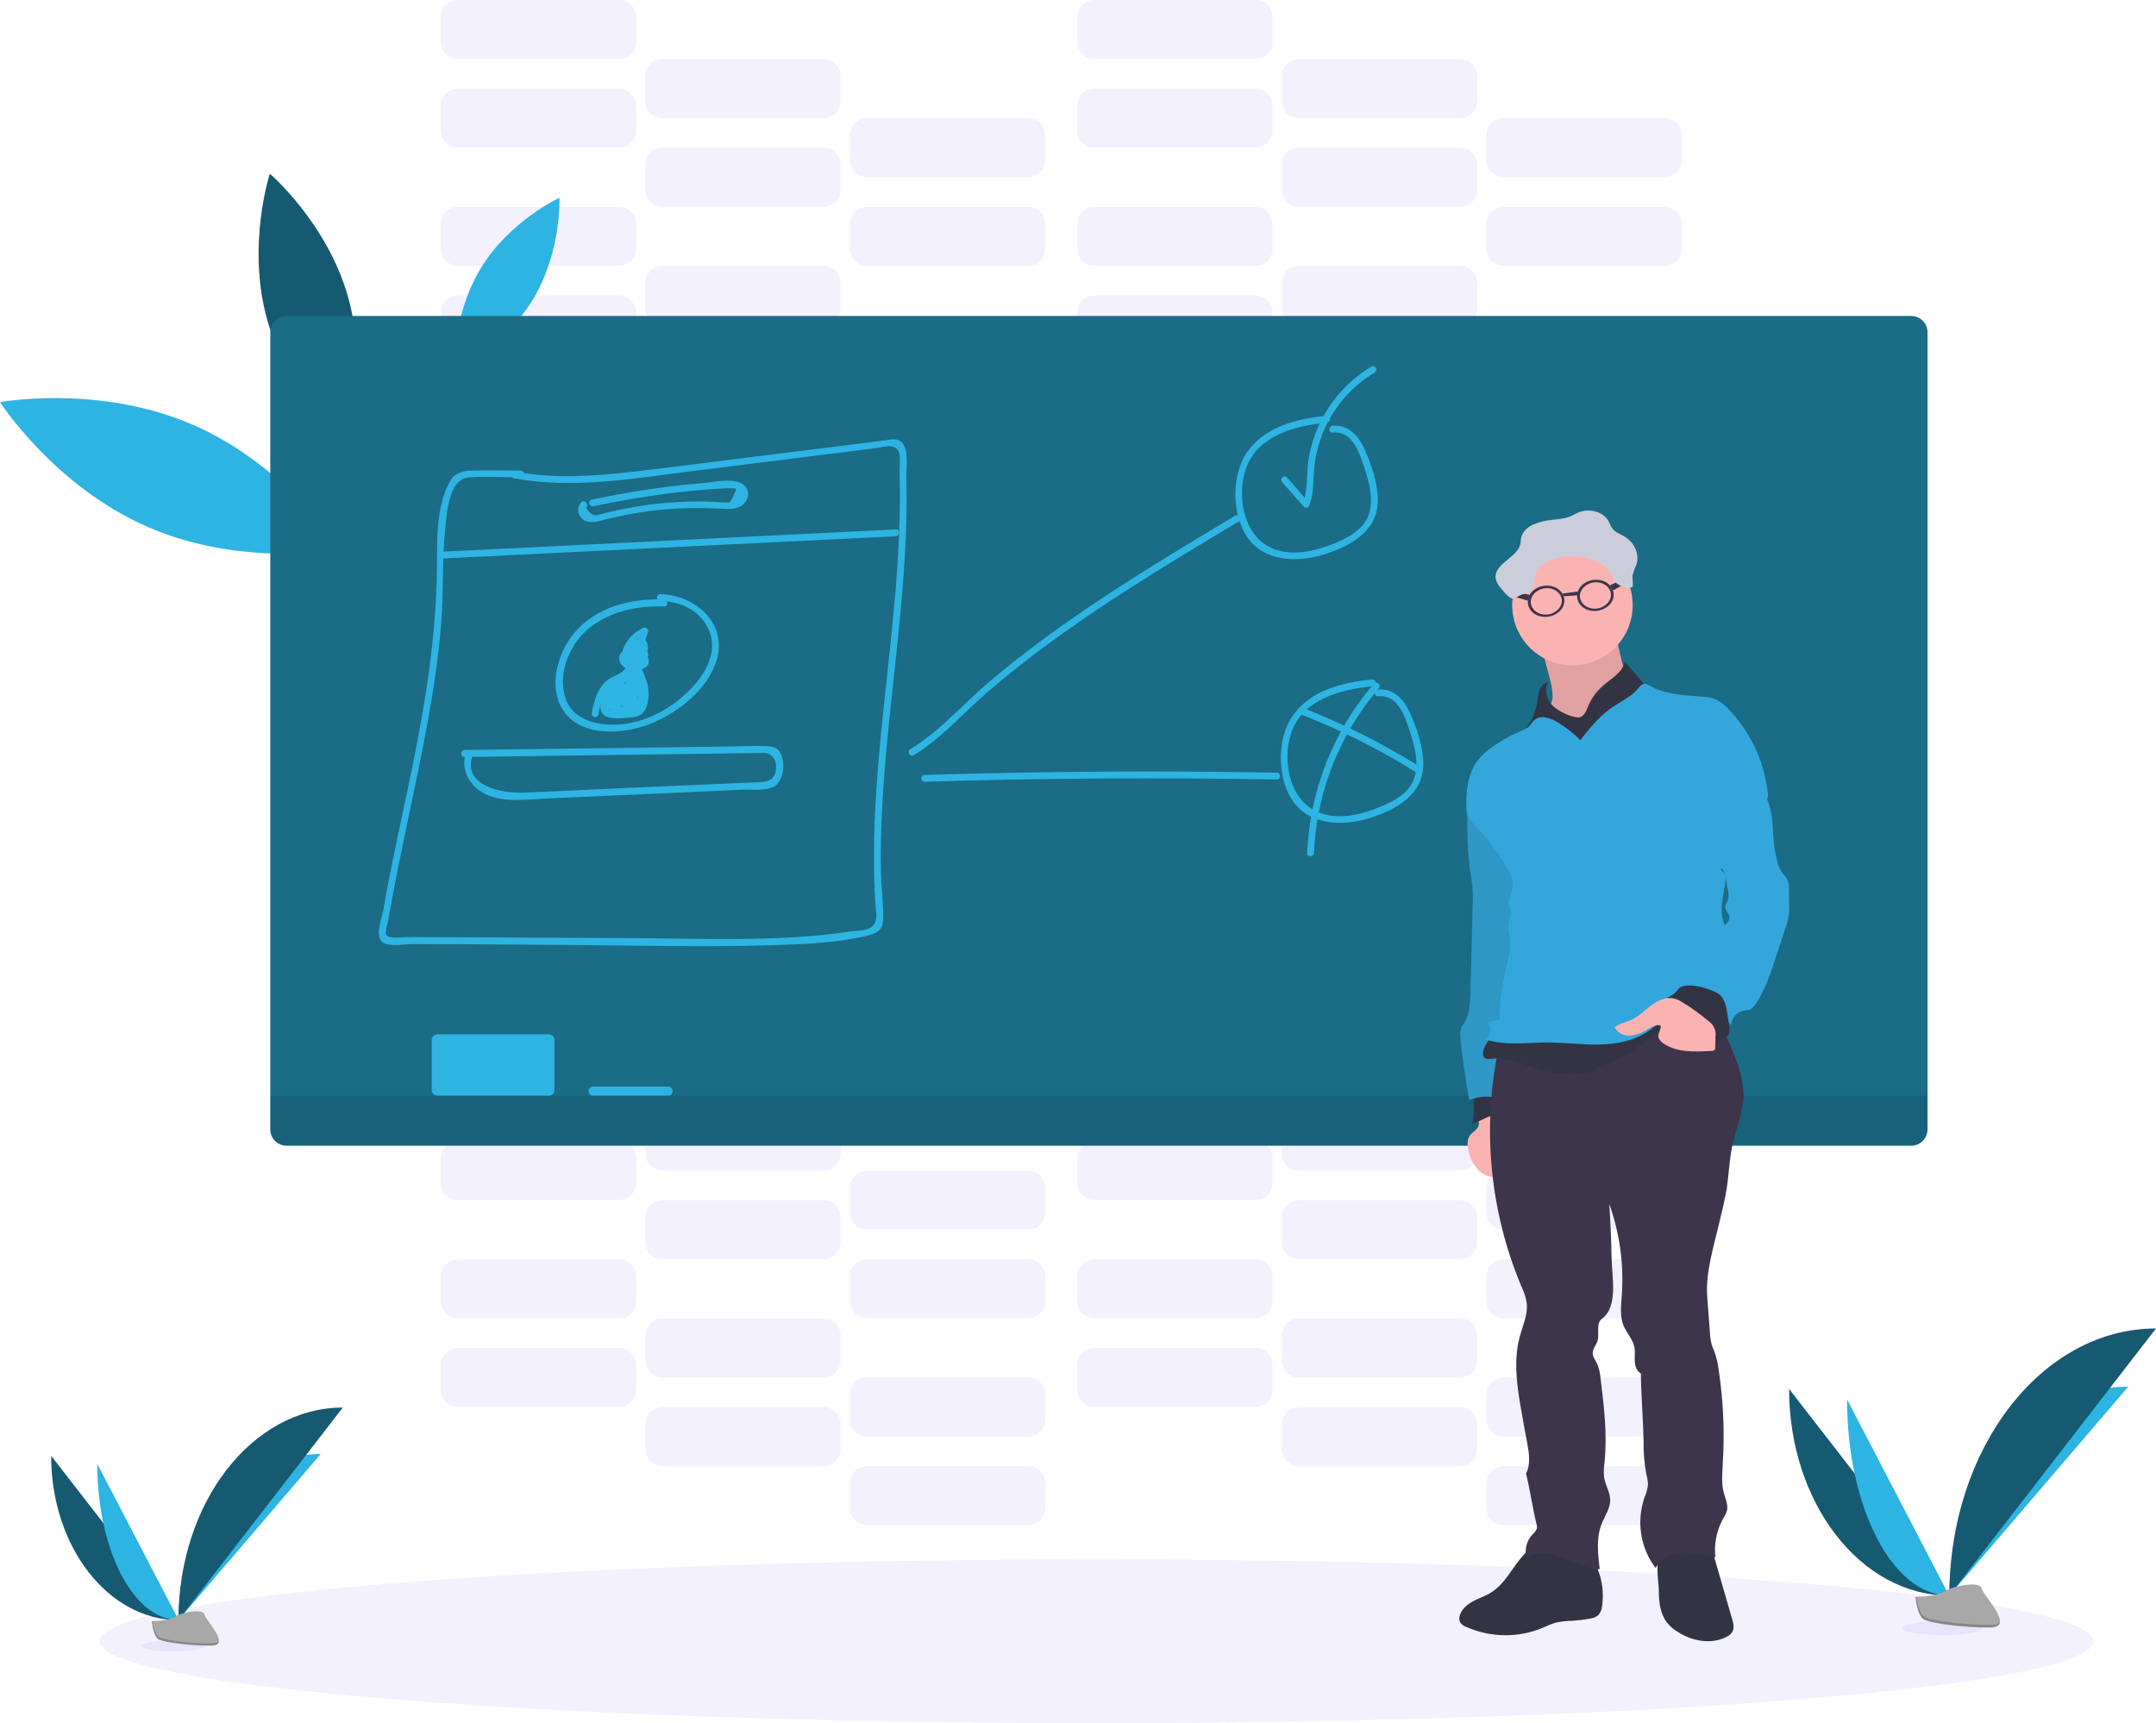 <?xml version="1.0" encoding="utf-8"?>
<!-- Generator: Adobe Illustrator 24.0.0, SVG Export Plug-In . SVG Version: 6.00 Build 0)  -->
<svg version="1.1" id="b6c6e6a1-7972-47e7-be8d-743e88a832d8"
	 xmlns="http://www.w3.org/2000/svg" xmlns:xlink="http://www.w3.org/1999/xlink" x="0px" y="0px" viewBox="0 0 948.4 758"
	 style="enable-background:new 0 0 948.4 758;" xml:space="preserve">
<style type="text/css">
	.st0{opacity:0.1;fill:#7971EA;enable-background:new    ;}
	.st1{fill:#2DB4E2;}
	.st2{fill:#165A71;}
	.st3{fill:#1B6C87;}
	.st4{opacity:0.1;enable-background:new    ;}
	.st5{fill:#323444;}
	.st6{fill:#FBB3B2;}
	.st7{fill:#33A7DB;}
	.st8{fill:#3C354C;}
	.st9{fill:#CBCEDA;}
	.st10{fill:#A8A8A8;}
	.st11{opacity:0.2;enable-background:new    ;}
</style>
<title>teaching</title>
<path class="st0" d="M201.3,130h71.1c4.1,0,7.4,3.3,7.4,7.4v11.1c0,4.1-3.3,7.4-7.4,7.4h-71.1c-4.1,0-7.4-3.3-7.4-7.4v-11.1
	C193.9,133.3,197.2,130,201.3,130z"/>
<path class="st0" d="M291.3,156h71.1c4.1,0,7.4,3.3,7.4,7.4v11.1c0,4.1-3.3,7.4-7.4,7.4h-71.1c-4.1,0-7.4-3.3-7.4-7.4v-11.1
	C283.9,159.3,287.2,156,291.3,156z"/>
<path class="st0" d="M381.3,182h71.1c4.1,0,7.4,3.3,7.4,7.4v11.1c0,4.1-3.3,7.4-7.4,7.4h-71.1c-4.1,0-7.4-3.3-7.4-7.4v-11.1
	C373.9,185.3,377.2,182,381.3,182z"/>
<path class="st0" d="M201.3,91h71.1c4.1,0,7.4,3.3,7.4,7.4v11.1c0,4.1-3.3,7.4-7.4,7.4h-71.1c-4.1,0-7.4-3.3-7.4-7.4V98.4
	C193.9,94.3,197.2,91,201.3,91z"/>
<path class="st0" d="M291.3,117h71.1c4.1,0,7.4,3.3,7.4,7.4v11.1c0,4.1-3.3,7.4-7.4,7.4h-71.1c-4.1,0-7.4-3.3-7.4-7.4v-11.1
	C283.9,120.3,287.2,117,291.3,117z"/>
<path class="st0" d="M381.3,143h71.1c4.1,0,7.4,3.3,7.4,7.4v11.1c0,4.1-3.3,7.4-7.4,7.4h-71.1c-4.1,0-7.4-3.3-7.4-7.4v-11.1
	C373.9,146.3,377.2,143,381.3,143z"/>
<path class="st0" d="M481.3,130h71.1c4.1,0,7.4,3.3,7.4,7.4v11.1c0,4.1-3.3,7.4-7.4,7.4h-71.1c-4.1,0-7.4-3.3-7.4-7.4v-11.1
	C473.9,133.3,477.2,130,481.3,130z"/>
<path class="st0" d="M571.3,156h71.1c4.1,0,7.4,3.3,7.4,7.4v11.1c0,4.1-3.3,7.4-7.4,7.4h-71.1c-4.1,0-7.4-3.3-7.4-7.4v-11.1
	C563.9,159.3,567.2,156,571.3,156z"/>
<path class="st0" d="M661.3,182h71.1c4.1,0,7.4,3.3,7.4,7.4v11.1c0,4.1-3.3,7.4-7.4,7.4h-71.1c-4.1,0-7.4-3.3-7.4-7.4v-11.1
	C653.9,185.3,657.2,182,661.3,182z"/>
<path class="st0" d="M481.3,91h71.1c4.1,0,7.4,3.3,7.4,7.4v11.1c0,4.1-3.3,7.4-7.4,7.4h-71.1c-4.1,0-7.4-3.3-7.4-7.4V98.4
	C473.9,94.3,477.2,91,481.3,91z"/>
<path class="st0" d="M571.3,117h71.1c4.1,0,7.4,3.3,7.4,7.4v11.1c0,4.1-3.3,7.4-7.4,7.4h-71.1c-4.1,0-7.4-3.3-7.4-7.4v-11.1
	C563.9,120.3,567.2,117,571.3,117z"/>
<path class="st0" d="M661.3,143h71.1c4.1,0,7.4,3.3,7.4,7.4v11.1c0,4.1-3.3,7.4-7.4,7.4h-71.1c-4.1,0-7.4-3.3-7.4-7.4v-11.1
	C653.9,146.3,657.2,143,661.3,143z"/>
<path class="st0" d="M201.3,39h71.1c4.1,0,7.4,3.3,7.4,7.4v11.1c0,4.1-3.3,7.4-7.4,7.4h-71.1c-4.1,0-7.4-3.3-7.4-7.4V46.4
	C193.9,42.3,197.2,39,201.3,39z"/>
<path class="st0" d="M291.3,65h71.1c4.1,0,7.4,3.3,7.4,7.4v11.1c0,4.1-3.3,7.4-7.4,7.4h-71.1c-4.1,0-7.4-3.3-7.4-7.4V72.4
	C283.9,68.3,287.2,65,291.3,65z"/>
<path class="st0" d="M381.3,91h71.1c4.1,0,7.4,3.3,7.4,7.4v11.1c0,4.1-3.3,7.4-7.4,7.4h-71.1c-4.1,0-7.4-3.3-7.4-7.4V98.4
	C373.9,94.3,377.2,91,381.3,91z"/>
<path class="st0" d="M201.3,0h71.1c4.1,0,7.4,3.3,7.4,7.4v11.1c0,4.1-3.3,7.4-7.4,7.4h-71.1c-4.1,0-7.4-3.3-7.4-7.4V7.4
	C193.9,3.3,197.2,0,201.3,0z"/>
<path class="st0" d="M291.3,26h71.1c4.1,0,7.4,3.3,7.4,7.4v11.1c0,4.1-3.3,7.4-7.4,7.4h-71.1c-4.1,0-7.4-3.3-7.4-7.4V33.4
	C283.9,29.3,287.2,26,291.3,26z"/>
<path class="st0" d="M381.3,52h71.1c4.1,0,7.4,3.3,7.4,7.4v11.1c0,4.1-3.3,7.4-7.4,7.4h-71.1c-4.1,0-7.4-3.3-7.4-7.4V59.4
	C373.9,55.3,377.2,52,381.3,52z"/>
<path class="st0" d="M481.3,39h71.1c4.1,0,7.4,3.3,7.4,7.4v11.1c0,4.1-3.3,7.4-7.4,7.4h-71.1c-4.1,0-7.4-3.3-7.4-7.4V46.4
	C473.9,42.3,477.2,39,481.3,39z"/>
<path class="st0" d="M571.3,65h71.1c4.1,0,7.4,3.3,7.4,7.4v11.1c0,4.1-3.3,7.4-7.4,7.4h-71.1c-4.1,0-7.4-3.3-7.4-7.4V72.4
	C563.9,68.3,567.2,65,571.3,65z"/>
<path class="st0" d="M661.3,91h71.1c4.1,0,7.4,3.3,7.4,7.4v11.1c0,4.1-3.3,7.4-7.4,7.4h-71.1c-4.1,0-7.4-3.3-7.4-7.4V98.4
	C653.9,94.3,657.2,91,661.3,91z"/>
<path class="st0" d="M481.3,0h71.1c4.1,0,7.4,3.3,7.4,7.4v11.1c0,4.1-3.3,7.4-7.4,7.4h-71.1c-4.1,0-7.4-3.3-7.4-7.4V7.4
	C473.9,3.3,477.2,0,481.3,0z"/>
<path class="st0" d="M571.3,26h71.1c4.1,0,7.4,3.3,7.4,7.4v11.1c0,4.1-3.3,7.4-7.4,7.4h-71.1c-4.1,0-7.4-3.3-7.4-7.4V33.4
	C563.9,29.3,567.2,26,571.3,26z"/>
<path class="st0" d="M661.3,52h71.1c4.1,0,7.4,3.3,7.4,7.4v11.1c0,4.1-3.3,7.4-7.4,7.4h-71.1c-4.1,0-7.4-3.3-7.4-7.4V59.4
	C653.9,55.3,657.2,52,661.3,52z"/>
<path class="st0" d="M201.3,593h71.1c4.1,0,7.4,3.3,7.4,7.4v11.1c0,4.1-3.3,7.4-7.4,7.4h-71.1c-4.1,0-7.4-3.3-7.4-7.4v-11.1
	C193.9,596.3,197.2,593,201.3,593z"/>
<path class="st0" d="M291.3,619h71.1c4.1,0,7.4,3.3,7.4,7.4v11.1c0,4.1-3.3,7.4-7.4,7.4h-71.1c-4.1,0-7.4-3.3-7.4-7.4v-11.1
	C283.9,622.3,287.2,619,291.3,619z"/>
<path class="st0" d="M381.3,645h71.1c4.1,0,7.4,3.3,7.4,7.4v11.1c0,4.1-3.3,7.4-7.4,7.4h-71.1c-4.1,0-7.4-3.3-7.4-7.4v-11.1
	C373.9,648.3,377.2,645,381.3,645z"/>
<path class="st0" d="M201.3,554h71.1c4.1,0,7.4,3.3,7.4,7.4v11.1c0,4.1-3.3,7.4-7.4,7.4h-71.1c-4.1,0-7.4-3.3-7.4-7.4v-11.1
	C193.9,557.3,197.2,554,201.3,554z"/>
<path class="st0" d="M291.3,580h71.1c4.1,0,7.4,3.3,7.4,7.4v11.1c0,4.1-3.3,7.4-7.4,7.4h-71.1c-4.1,0-7.4-3.3-7.4-7.4v-11.1
	C283.9,583.3,287.2,580,291.3,580z"/>
<path class="st0" d="M381.3,606h71.1c4.1,0,7.4,3.3,7.4,7.4v11.1c0,4.1-3.3,7.4-7.4,7.4h-71.1c-4.1,0-7.4-3.3-7.4-7.4v-11.1
	C373.9,609.3,377.2,606,381.3,606z"/>
<path class="st0" d="M481.3,593h71.1c4.1,0,7.4,3.3,7.4,7.4v11.1c0,4.1-3.3,7.4-7.4,7.4h-71.1c-4.1,0-7.4-3.3-7.4-7.4v-11.1
	C473.9,596.3,477.2,593,481.3,593z"/>
<path class="st0" d="M571.3,619h71.1c4.1,0,7.4,3.3,7.4,7.4v11.1c0,4.1-3.3,7.4-7.4,7.4h-71.1c-4.1,0-7.4-3.3-7.4-7.4v-11.1
	C563.9,622.3,567.2,619,571.3,619z"/>
<path class="st0" d="M661.3,645h71.1c4.1,0,7.4,3.3,7.4,7.4v11.1c0,4.1-3.3,7.4-7.4,7.4h-71.1c-4.1,0-7.4-3.3-7.4-7.4v-11.1
	C653.9,648.3,657.2,645,661.3,645z"/>
<path class="st0" d="M481.3,554h71.1c4.1,0,7.4,3.3,7.4,7.4v11.1c0,4.1-3.3,7.4-7.4,7.4h-71.1c-4.1,0-7.4-3.3-7.4-7.4v-11.1
	C473.9,557.3,477.2,554,481.3,554z"/>
<path class="st0" d="M571.3,580h71.1c4.1,0,7.4,3.3,7.4,7.4v11.1c0,4.1-3.3,7.4-7.4,7.4h-71.1c-4.1,0-7.4-3.3-7.4-7.4v-11.1
	C563.9,583.3,567.2,580,571.3,580z"/>
<path class="st0" d="M661.3,606h71.1c4.1,0,7.4,3.3,7.4,7.4v11.1c0,4.1-3.3,7.4-7.4,7.4h-71.1c-4.1,0-7.4-3.3-7.4-7.4v-11.1
	C653.9,609.3,657.2,606,661.3,606z"/>
<path class="st0" d="M201.3,502h71.1c4.1,0,7.4,3.3,7.4,7.4v11.1c0,4.1-3.3,7.4-7.4,7.4h-71.1c-4.1,0-7.4-3.3-7.4-7.4v-11.1
	C193.9,505.3,197.2,502,201.3,502z"/>
<path class="st0" d="M291.3,528h71.1c4.1,0,7.4,3.3,7.4,7.4v11.1c0,4.1-3.3,7.4-7.4,7.4h-71.1c-4.1,0-7.4-3.3-7.4-7.4v-11.1
	C283.9,531.3,287.2,528,291.3,528z"/>
<path class="st0" d="M381.3,554h71.1c4.1,0,7.4,3.3,7.4,7.4v11.1c0,4.1-3.3,7.4-7.4,7.4h-71.1c-4.1,0-7.4-3.3-7.4-7.4v-11.1
	C373.9,557.3,377.2,554,381.3,554z"/>
<path class="st0" d="M201.3,463h71.1c4.1,0,7.4,3.3,7.4,7.4v11.1c0,4.1-3.3,7.4-7.4,7.4h-71.1c-4.1,0-7.4-3.3-7.4-7.4v-11.1
	C193.9,466.3,197.2,463,201.3,463z"/>
<path class="st0" d="M291.3,489h71.1c4.1,0,7.4,3.3,7.4,7.4v11.1c0,4.1-3.3,7.4-7.4,7.4h-71.1c-4.1,0-7.4-3.3-7.4-7.4v-11.1
	C283.9,492.3,287.2,489,291.3,489z"/>
<path class="st0" d="M381.3,515h71.1c4.1,0,7.4,3.3,7.4,7.4v11.1c0,4.1-3.3,7.4-7.4,7.4h-71.1c-4.1,0-7.4-3.3-7.4-7.4v-11.1
	C373.9,518.3,377.2,515,381.3,515z"/>
<path class="st0" d="M481.3,502h71.1c4.1,0,7.4,3.3,7.4,7.4v11.1c0,4.1-3.3,7.4-7.4,7.4h-71.1c-4.1,0-7.4-3.3-7.4-7.4v-11.1
	C473.9,505.3,477.2,502,481.3,502z"/>
<path class="st0" d="M571.3,528h71.1c4.1,0,7.4,3.3,7.4,7.4v11.1c0,4.1-3.3,7.4-7.4,7.4h-71.1c-4.1,0-7.4-3.3-7.4-7.4v-11.1
	C563.9,531.3,567.2,528,571.3,528z"/>
<path class="st0" d="M661.3,554h71.1c4.1,0,7.4,3.3,7.4,7.4v11.1c0,4.1-3.3,7.4-7.4,7.4h-71.1c-4.1,0-7.4-3.3-7.4-7.4v-11.1
	C653.9,557.3,657.2,554,661.3,554z"/>
<path class="st0" d="M481.3,463h71.1c4.1,0,7.4,3.3,7.4,7.4v11.1c0,4.1-3.3,7.4-7.4,7.4h-71.1c-4.1,0-7.4-3.3-7.4-7.4v-11.1
	C473.9,466.3,477.2,463,481.3,463z"/>
<path class="st0" d="M571.3,489h71.1c4.1,0,7.4,3.3,7.4,7.4v11.1c0,4.1-3.3,7.4-7.4,7.4h-71.1c-4.1,0-7.4-3.3-7.4-7.4v-11.1
	C563.9,492.3,567.2,489,571.3,489z"/>
<path class="st0" d="M661.3,515h71.1c4.1,0,7.4,3.3,7.4,7.4v11.1c0,4.1-3.3,7.4-7.4,7.4h-71.1c-4.1,0-7.4-3.3-7.4-7.4v-11.1
	C653.9,518.3,657.2,515,661.3,515z"/>
<ellipse class="st0" cx="482.4" cy="722" rx="438.5" ry="36"/>
<path class="st1" d="M84.7,186.8c41.4,17.9,65.1,55,65.1,55s-43.3,8-84.6-9.9S0,176.9,0,176.9S43.3,168.9,84.7,186.8z"/>
<path class="st1" d="M211.5,118c12.8-21,34.6-31,34.6-31s1,23.9-11.8,44.9s-34.6,30.9-34.6,30.9S198.8,138.9,211.5,118z"/>
<path class="st2" d="M117.5,140.5c9.1,32.7,34.4,54.2,34.4,54.2s10.4-31.5,1.2-64.1s-34.4-54.2-34.4-54.2S108.4,107.8,117.5,140.5z"
	/>
<path class="st3" d="M126.1,139h714.6c4,0,7.2,3.2,7.2,7.2v350.6c0,4-3.2,7.2-7.2,7.2H126.1c-4,0-7.2-3.2-7.2-7.2V146.2
	C118.9,142.2,122.1,139,126.1,139z"/>
<path class="st4" d="M118.9,482h729l0,0v14.8c0,4-3.2,7.2-7.2,7.2l0,0H126.1c-4,0-7.2-3.2-7.2-7.2V482L118.9,482z"/>
<path class="st1" d="M192.4,455h49c1.4,0,2.5,1.1,2.5,2.5v22c0,1.4-1.1,2.5-2.5,2.5h-49c-1.4,0-2.5-1.1-2.5-2.5v-22
	C189.9,456.1,191,455,192.4,455z"/>
<path class="st1" d="M260.9,478h33c1.1,0,2,0.9,2,2l0,0c0,1.1-0.9,2-2,2h-33c-1.1,0-2-0.9-2-2l0,0C258.9,478.9,259.8,478,260.9,478z
	"/>
<path class="st1" d="M226,210.4c26.4,4.9,53.3,0,79.6-3.3l79.9-10c3.2-0.4,7.9-2.3,9.8,1.6c1.1,2.2,0.3,7,0.4,9.5c0.2,7,0.2,14,0,21
	c-0.4,13.4-1.3,26.7-2.6,40c-2.4,26.1-5.9,52-7.6,78.2c-0.9,13.3-1.3,26.7-0.9,40c0.1,3.2,0.2,6.4,0.4,9.5c0.2,3.5,1.8,8.8-2.1,11.2
	c-2.2,1.4-6.6,1.3-9.1,1.7c-4,0.6-8,1.1-12.1,1.5c-26.9,2.7-54.1,1.6-81.1,1.4l-81.5-0.4l-19.9-0.1c-1.8,0-8.3,1.1-9.4-1.1
	c-0.5-0.9,0.8-5.2,1-6.3c0.3-1.9,0.6-3.8,1-5.6c2.3-13.1,5.1-26.2,7.8-39.3c5.9-28,12-56.1,14.4-84.7c1.2-14.4,0.4-28.8,1.9-43.1
	c0.7-6.6,1.5-21.5,10.4-22.1c7.5-0.5,15.2,0,22.7,0c0.8,0,1.5-0.7,1.5-1.5s-0.7-1.5-1.5-1.5c-7.1,0-14.2-0.2-21.3,0
	c-4.7,0.1-8,1.2-10.2,5.5c-5.8,11.1-5.2,26-5.3,38.2c-0.4,29.1-4.9,57.6-10.7,86.1c-2.9,14.3-6.1,28.6-9,43
	c-1.4,6.9-2.7,13.7-3.9,20.6c-0.6,3.3-3.4,10.5-0.9,13.5s10.1,1.4,13.6,1.4l23.9,0.1l45.7,0.3c29.5,0.2,59.2,1,88.7,0.1
	c14.1-0.4,29-1,42.7-4.4c4.1-1,6.1-2.9,6.2-7.2c0.2-6.8-0.9-13.7-1-20.5c-1-58.1,12.7-115.4,11.2-173.5c-0.1-4,1.4-13.9-2.9-16.3
	c-1.9-1.1-4.5-0.5-6.5-0.2c-3.9,0.5-7.8,1-11.7,1.5l-50.6,6.3c-16.2,2-32.4,4.2-48.6,6c-17.2,2-34.5,3.2-51.6,0
	c-1.9-0.4-2.7,2.5-0.8,2.9L226,210.4z"/>
<path class="st1" d="M194.2,245.7l199.8-9.8c1.9-0.1,1.9-3.1,0-3l-199.8,9.8C192.3,242.8,192.2,245.8,194.2,245.7z"/>
<path class="st1" d="M255.7,221c-1.9,2-1.8,5.2,0.2,7.1c0.5,0.4,1,0.8,1.6,1c2.7,1.2,5.9,0.2,8.5-0.5c4-1,8-1.9,12.1-2.6
	c8.9-1.6,18-2.4,27.1-2.5c4.1,0,8.2,0.1,12.4,0.3c3,0.1,6.2,0.4,8.8-1.5c2.9-2.1,3.8-6.3,1-8.8c-4-3.6-12.6-1.5-17.2-1.1
	c-16.8,1.4-33.4,3.9-49.9,7.4c-1.9,0.4-1.1,3.3,0.8,2.9c10.8-2.3,21.8-4.2,32.8-5.6c5.4-0.7,10.8-1.2,16.3-1.7
	c2.6-0.2,5.1-0.4,7.7-0.5c1-0.1,2.1-0.2,3.1-0.1c3.2,0.1,3.5-0.5,1.6,3.3c-1.7,3.4-1.1,3-4.1,2.9c-1.2,0-2.5-0.1-3.7-0.2
	c-2.5-0.1-5.1-0.2-7.6-0.2c-5.4,0-10.8,0.3-16.2,0.8c-4.6,0.4-9.1,1.1-13.6,1.9c-2.8,0.5-5.6,1.1-8.4,1.7c-1.2,0.3-2.5,0.6-3.7,0.9
	c-0.6,0.2-1.2,0.3-1.8,0.5c-2.2,0.8-4.1-0.2-5.6-3C259.2,221.8,257.1,219.6,255.7,221L255.7,221z"/>
<path class="st1" d="M292,263.7c-14.5-0.6-30.1,3.4-39.6,15c-7.5,9.1-11.7,24.7-3.8,35c8.5,11,27.1,9.1,38.3,4.4
	c11.9-5,24.9-15.3,28.5-28.2c4.5-16.1-10-28.3-25-28.5c-1.9,0-1.9,3,0,3c8.6,0.1,17,3.8,21,11.8c4.2,8.4,0.6,17.3-5,24
	c-8.9,10.7-22.9,18.8-37.2,18.6c-8.5-0.1-18-3.1-20.6-12.1c-2.2-7.3-0.5-15.3,3.3-21.8c8.2-14,25-18.7,40.3-18.1
	C294,266.8,294,263.8,292,263.7L292,263.7z"/>
<path class="st1" d="M277.6,285.9c-2-0.7-4.3,0.3-5,2.3c-0.2,0.5-0.3,1.1-0.2,1.7c0.3,3.9,4.6,5,7.8,4.8c2.8-0.2,6-1.3,5.1-4.8
	c-0.4-1.2-1.3-2.3-2.4-2.8c-0.9-0.4-1.9-0.5-2.8-0.4c-0.4,0-3.8,1.2-2.3-0.2l-2.4-0.3c0.5,0.5,0.8,1.3,0.7,2c0,0.8,0.7,1.5,1.5,1.5
	c0.3,0,0.5-0.1,0.7-0.2c1-0.4,2.2,0.1,2.6,1.1c0.2,0.4,0.2,0.8,0.1,1.3c-0.2,0.8,0.3,1.6,1.1,1.8c0.6,0.1,1.3-0.1,1.6-0.7
	c1-1.8,2.2-5.4,0.7-7.3c-1-1.3-2.9-0.9-4.1-0.1c-0.7,0.5-1.4,1.1-2.1,1.8c-1.2,1.1-2,1.6-1.5-0.5c0.8-3.7,4.3-6.7,7.6-8.2l-2.2-1.7
	c-1.2,4.3-3.2,8.4-6,11.9l2.6,1.1c-0.1-2.8,1.5-5.4,4.1-6.5h-1.5l0.8,1.3c-0.3,1.9,2.6,2.7,2.9,0.8c0.4-2.5-1.2-5.7-4.1-4.5
	c-3.5,1.4-5.2,5.4-5.2,8.9c0,1.2,1.7,2.1,2.6,1.1c3.2-3.9,5.5-8.4,6.8-13.2c0.2-0.8-0.3-1.6-1.1-1.8c-0.4-0.1-0.8,0-1.1,0.1
	c-3,1.4-5.5,3.6-7.3,6.3c-1.2,2-2.8,5.1-1.5,7.4c0.8,1.5,2.8,2.1,4.3,1.2c0,0,0,0,0,0c0.9-0.5,1.8-1.2,2.5-2c0.4-0.3,0.8-0.9,1.3-1
	c0.4-0.3,0.4-0.1-0.1,0.5c0,1-0.3,2-0.9,2.9l2.7,1.1c0.7-2.7-0.9-5.4-3.6-6.1c-1.2-0.3-2.5-0.2-3.6,0.4l2.3,1.3
	c0-1.3-0.4-2.5-1.1-3.5c-0.4-0.7-1.4-0.9-2.1-0.5c-0.1,0.1-0.2,0.1-0.3,0.2c-1.5,1.6-1.8,4.3,0.1,5.8c1.4,1.1,2.1,0,3.7-0.2
	c5.3-0.7,2.2,1.7,0.3,1.8c-0.8,0.1-1.7,0-2.5-0.2c-2.1-0.7-2.2-1.6-0.4-2.7C278.6,289.6,279.4,286.7,277.6,285.9L277.6,285.9z"/>
<path class="st1" d="M275.2,291.4c1.2,4-3.9,5.3-6.3,6.7c-1.7,0.9-3.2,2.2-4.3,3.8c-2.5,3.4-3.5,7.7-4.3,11.7
	c-0.4,1.9,2.5,2.7,2.9,0.8c0.5-3,1.3-5.9,2.5-8.6c1.8-3.6,4.4-4.8,7.7-6.6s5.8-4.7,4.6-8.6C277.5,288.7,274.6,289.5,275.2,291.4
	L275.2,291.4z"/>
<path class="st1" d="M280.2,289.4c-1.5,0.2-2.6,1.5-2.5,3c0,1.2,0.8,2,1.3,2.9c1.3,1.9,2.3,4.1,2.9,6.3c0.5,2.1,1,6-0.2,8
	c-2.1,3.7-5.8,3-9,3c-3,0-5.3,1-5.2-3.2c0.1-2.4,1.7-4.7,3-6.6l-2.7-0.4c0.6,3.1,0.9,6.2,0.9,9.3c0,1.4,2.1,2.2,2.8,0.8
	c1.6-3.4,2.9-6.9,3.8-10.5l-3-0.4l0.5,7.6c0,0.8,0.7,1.5,1.5,1.5c0.5,0,1-0.3,1.2-0.7c0.4-0.4,0.6-0.8,0.8-1.4
	c0.1-0.5-0.8-3.6-1.2-2.5l2.9,0.4l0.2-7.2l-3,0.4c0.6,2,0.8,4.2,0.6,6.3c-0.2,1.7,2.6,2,3,0.4l1.9-9.7l-2.7,0.4
	c0.7,1.3,0.8,2.9,0.5,4.3c-0.2,1.9,2.8,1.9,3,0c0.3-2-0.1-4-0.9-5.8c-0.4-0.7-1.4-0.9-2.1-0.5c-0.3,0.2-0.6,0.5-0.7,0.9l-1.9,9.7
	l3,0.4c0.3-2.4,0.1-4.8-0.7-7.1c-0.2-0.8-1.1-1.3-1.9-1c-0.6,0.2-1.1,0.8-1.1,1.4l-0.2,7.2c0,1.8,2.4,2,3,0.4l0.2-0.5
	c0.1-0.5,0-1.1-0.4-1.5c-3.1-3.4-3.7,2-4.8,3.5l2.8,0.8l-0.5-7.6c-0.1-1.6-2.5-2.1-3-0.4c-0.8,3.4-2,6.7-3.5,9.8l2.8,0.8
	c0-3.4-0.4-6.7-1-10.1c-0.3-1.4-2.1-1.3-2.7-0.4c-2,2.9-5.5,9.2-2.8,12.6c2.3,3,9.7,1.8,12.8,1.6c4.9-0.3,6.7-3.4,7.3-8.1
	c0.3-2.2,0.1-4.5-0.4-6.7c-0.3-1.2-3-8.7-3.8-8.5C282.9,292,282.1,289.1,280.2,289.4L280.2,289.4z"/>
<path class="st1" d="M274.4,296.1l-8.2,10.8l2.6,1.5l6-8.7l-2.7-1.2l-3,11.4c-0.2,0.8,0.3,1.6,1.1,1.8c0.6,0.1,1.3-0.1,1.6-0.7
	c1.4-2.3,2.9-4.4,4.6-6.4l-2.5-1.5c-0.7,2.6-2,5-3.8,6.9l2.5,1.5c0.2-1.4,0.5-2.7,1.1-4c0.8-1.7-1.7-3.3-2.6-1.5
	c-0.8,1.6-1.8,3.1-2.9,4.5l2.7,0.4l0.6-2.9l-2.7-0.4l0.4,2.5c0.2,0.8,1.1,1.3,1.9,1c0.2-0.1,0.5-0.2,0.6-0.4c2.5-2.6,4.6-5.7,6-9
	h-2.6c0.7,1.3,1.2,2.6,1.4,4c0.4,1.8,2.8,1.1,2.9-0.4c0.4-3.3,0.6-6.7,0.7-10.1h-3v6.3c0,1.6,2.7,2.1,3,0.4c0.2-1.5,0.7-3,1.5-4.3
	H279c0.6,1,1,2.2,1,3.4c0,0.8,0.7,1.5,1.5,1.5s1.5-0.7,1.5-1.5l0.4-2h-2.9c0.3,1.8,1.4,11.7-2.5,10.6c-0.7-0.2-0.9-0.1-0.6,0.1
	l0.9-1.9l2.1-4.4l-2.8-0.8c0.2,2.1,0.4,5-0.9,6.8c-1,1.4-4.1,2-5.6,1.2c-1-0.7-1.9-1.7-2.6-2.7l-2,2c1.7,1.2,4.4,4.2,6.5,4.4
	c1.6,0.1,3-1.2,4.1-2.3c3.3-3.4,5.1-8.1,4.9-12.8c0-0.8-0.7-1.5-1.5-1.5s-1.5,0.7-1.5,1.5v3.4c0,0.8,0.7,1.5,1.5,1.5
	s1.5-0.7,1.5-1.5v-8.4c0-0.8-0.7-1.5-1.5-1.5s-1.5,0.7-1.5,1.5c0,2-0.2,4-0.5,6l3,0.4c-0.2-2.4-0.3-4.8-0.3-7.2
	c0-0.8-0.7-1.5-1.5-1.5c-0.7,0-1.2,0.4-1.4,1.1c-0.5,1.9-1,3.8-1.5,5.7l2.7-0.4l-0.2-0.8c-0.1-1.9-3.1-1.9-3,0
	c0,0.8,0.2,1.6,0.6,2.3c0.6,1.2,2.4,0.8,2.7-0.4c0.6-1.9,1.1-3.8,1.5-5.7l-3-0.4c0,2.4,0.1,4.8,0.3,7.2c0.1,1.5,2.6,2.2,2.9,0.4
	c0.4-2.3,0.6-4.5,0.6-6.8h-3v8.4h3v-3.4h-3c0.2,3.8-1.1,7.5-3.7,10.3c-0.4,0.4-0.8,0.9-1.3,1.2c-0.7,0.7-1.4,0.6-1.9-0.3
	c-1.4-0.6-2.9-2.1-4.1-3s-2.9,0.9-2.1,2c2.3,3.1,5.7,6.5,10,5c4.5-1.6,5.1-7.7,4.8-11.7c-0.1-1.3-2.1-2.2-2.8-0.8
	c-1,2.1-2,4.2-3,6.3c-0.4,0.7-1,1.8-0.9,2.6c0.3,2.2,3.1,1.9,4.7,1.8c6.5-0.5,5.5-9.7,4.7-14.4c-0.2-1.5-2.5-1.3-2.9,0
	c-0.3,0.9-0.5,1.9-0.5,2.8h3c-0.1-1.7-0.6-3.4-1.4-4.9c-0.4-0.7-1.4-0.9-2.1-0.5c-0.2,0.1-0.4,0.3-0.5,0.5c-0.9,1.5-1.5,3.2-1.8,5
	l3,0.4v-6.3c0-0.8-0.7-1.5-1.5-1.5s-1.5,0.7-1.5,1.5c0,3.4-0.2,6.8-0.7,10.1l3-0.4c-0.3-1.6-0.9-3.2-1.7-4.7
	c-0.4-0.7-1.4-0.9-2.1-0.5c-0.2,0.1-0.4,0.3-0.5,0.5c-1.3,3.1-3.2,6-5.5,8.4l2.5,0.7l-0.4-2.5c-0.2-1.3-2.1-1.4-2.7-0.4
	c-1,1.5-1.3,3.4-0.9,5.2c0.2,1.4,2,1.3,2.7,0.4c1.1-1.4,2-2.9,2.9-4.5l-2.6-1.5c-0.7,1.5-1.2,3.1-1.4,4.7c-0.2,1.3,1.4,2.7,2.5,1.5
	c2.1-2.4,3.7-5.2,4.5-8.3c0.4-1.4-1.5-2.6-2.5-1.5c-1.8,2.2-3.5,4.5-5,7l2.7,1.2l3-11.4c0.2-0.8-0.3-1.6-1.1-1.8
	c-0.6-0.1-1.3,0.1-1.6,0.7l-6,8.7c-1.1,1.6,1.5,3,2.6,1.5l8.2-10.8C278.2,296.1,275.6,294.6,274.4,296.1L274.4,296.1z"/>
<path class="st1" d="M402,332.2c12-7.3,21.5-18.3,32.1-27.5c11.5-9.9,23.6-19.2,36-27.9c24.1-17,49.5-32.2,74.8-47.4
	c0.7-0.4,0.9-1.4,0.5-2.1c-0.4-0.7-1.3-0.9-2-0.5c-25.3,15.2-50.7,30.4-74.8,47.4c-11.4,8-22.5,16.5-33.2,25.5
	c-11.6,9.8-21.9,22-35,29.9C398.8,330.6,400.3,333.2,402,332.2L402,332.2z"/>
<path class="st1" d="M583.6,182.9c-13,1.3-27,4.6-35,16c-6.9,9.8-6.8,26.8-0.3,36.9c7.4,11.4,22.4,11.8,34.1,8.1
	s23.8-10.2,23.7-24.1c-0.1-7.5-2.8-15.3-5.8-22.1c-2.6-5.9-7.2-11-14.1-10.4c-1.9,0.2-1.9,3.2,0,3c9.3-0.9,12.2,10.1,14.5,17.1
	c2,6.5,3.8,14.2,0.7,20.6s-10.7,9.7-17.2,12.1c-7,2.5-14.7,4.1-22,2c-14.5-4-18.5-22.4-14.3-35.4c4.8-15,21.8-19.4,35.7-20.8
	C585.6,185.7,585.6,182.7,583.6,182.9L583.6,182.9z"/>
<path class="st1" d="M603.6,298.9c-13,1.3-27,4.6-35,16c-6.9,9.8-6.8,26.8-0.3,36.9c7.4,11.4,22.4,11.8,34.1,8.1
	s23.8-10.2,23.7-24.1c-0.1-7.5-2.8-15.3-5.8-22.1c-2.6-5.9-7.2-11-14.1-10.4c-1.9,0.2-1.9,3.2,0,3c9.3-0.9,12.2,10.1,14.5,17.1
	c2,6.5,3.8,14.2,0.7,20.6s-10.7,9.7-17.2,12.1c-7,2.5-14.7,4.1-22,2c-14.5-4-18.5-22.4-14.3-35.4c4.8-15,21.8-19.4,35.7-20.8
	C605.6,301.7,605.6,298.7,603.6,298.9L603.6,298.9z"/>
<path class="st1" d="M564,212.1l9.5,10.8c0.6,0.6,1.6,0.6,2.1,0c0.2-0.2,0.3-0.4,0.4-0.6c2-5.3,1.6-10.7,2.1-16.2
	c0.5-5.7,2-11.3,4.2-16.6c4.6-10.7,12.4-19.6,22.4-25.6c1.7-1,0.1-3.6-1.5-2.6c-9.8,5.9-17.7,14.5-22.6,24.9c-2.4,5-4.1,10.4-5,15.9
	c-1,6.5-0.1,13.3-2.5,19.5l2.5-0.7l-9.4-10.8C564.9,208.5,562.8,210.6,564,212.1L564,212.1z"/>
<path class="st1" d="M406.8,343.9c51.6-1.6,103.2-1.9,154.8-1c1.9,0,1.9-3,0-3c-51.6-0.9-103.2-0.6-154.8,1
	C404.8,341,404.8,344,406.8,343.9z"/>
<path class="st1" d="M572.3,314.3c17.6,6.9,34.6,15.4,50.7,25.5c1.6,1,3.2-1.6,1.5-2.6c-16.3-10.1-33.5-18.8-51.3-25.8
	C571.4,310.7,570.6,313.6,572.3,314.3L572.3,314.3z"/>
<path class="st1" d="M604.4,300.7c-17.9,20.8-28.2,47.1-29.4,74.5c-0.1,1.9,2.9,1.9,3,0c1.1-26.6,11.2-52.1,28.5-72.4
	C607.7,301.4,605.6,299.2,604.4,300.7L604.4,300.7z"/>
<path class="st1" d="M204.4,333l111.8-1.5l12.9-0.2c2.3,0,4.6-0.1,6.9-0.1c3.2,0,5.4,2.7,5.4,6c-0.1,7-4.5,6.8-10.3,7l-13.9,0.6
	l-56.6,2.5c-10.1,0.5-20.3,1-30.4,1.4c-9.1,0.3-26.5-2.7-22.5-16c0.6-1.9-2.3-2.6-2.9-0.8c-2,6.5,1.5,13.2,7.2,16.6
	c8.1,4.9,18.8,3.2,27.7,2.8l69.4-3.1l16.9-0.8c4.3-0.2,10.3,0.7,14.3-1.3c4.7-2.4,5.5-11.7,2.5-15.6c-1.5-2-3.6-2.2-6-2.3
	c-6.2-0.2-12.5,0.2-18.8,0.2l-34.6,0.5l-79.1,1C202.4,330,202.4,333,204.4,333L204.4,333z"/>
<g id="b30eccf6-7cfe-48df-9caa-415a128bd568">
	<path class="st5" d="M656,700.5c-2.5,1.6-5.4,2.5-8,3.9s-5.1,3.5-5.9,6.4c-0.3,0.9-0.2,1.9,0.1,2.7c0.6,1,1.6,1.8,2.8,2.2
		c10.7,4.7,22.8,4.9,33.6,0.4c1.9-0.9,3.8-1.7,5.8-2.3c2.4-0.5,4.9-0.8,7.4-0.8c2.6-0.2,5.2-0.5,7.8-1c1.3-0.1,2.5-0.7,3.5-1.5
		c0.9-1.1,1.5-2.4,1.6-3.8c1.2-7.8-0.6-15.7-5-22.3c-0.6-0.9-1.3-1.7-2.2-2.3c-1.1-0.6-2.3-0.9-3.5-0.9c-5-0.6-10.2-1.7-15.3-1.8
		c-3.6-0.1-5.4,1.6-8,4.1C665.6,688.7,662.5,696.4,656,700.5z"/>
	<path class="st5" d="M729.7,699.8c0,4.9,0.6,10.1,3.6,14c1.4,1.7,3,3.1,4.9,4.2c6.3,4,14.6,5.5,21.2,2.1c1.1-0.5,2-1.2,2.6-2.2
		c1-1.7,0.5-3.9-0.1-5.8l-9.6-33.2c-6.2,1-15.3,1.6-20.8,4.8C727.5,685.9,729.7,695.4,729.7,699.8z"/>
	<path class="st6" d="M650.4,495.3c-0.6,1.8-2.7,2.7-3.8,4.2c-1.3,1.8-1.2,4.3-0.7,6.5c0.6,3.2,2.1,6.2,4.4,8.7
		c2.3,2.4,5.7,3.6,9,3.1c3.2-0.6,6-3.5,6.1-6.7c-0.1-1.5-0.4-3-0.9-4.3l-6.8-19.7c-0.1-0.3-0.2-0.5-0.5-0.7c-0.3-0.1-0.5,0-0.8,0.1
		c-1.6,0.8-4.8,1.6-5.8,3.2S651,493.5,650.4,495.3z"/>
	<path class="st5" d="M647.2,494.3c2.5-0.4,4.7-1.8,7-2.8s5.2-1.3,7.2,0.3c0.6,0.5,1.1,1.1,1.8,1.1c-1-4.9-2.5-9.7-4.5-14.2
		c-0.1-0.2-0.2-0.4-0.4-0.5c-0.3-0.1-0.6-0.1-0.8,0l-6.7,1.8c-2.5,0.7-2.8,0.5-2.6,2.9C648.2,483.8,648.8,494.3,647.2,494.3z"/>
	<path class="st7" d="M646.4,351.9c-1,1.5-1,3.5-1,5.3c0,8.9,0.1,17.8,1.4,26.5c0.3,2.1,0.7,4.2,0.9,6.3c0.2,3,0.3,5.9,0.1,8.9
		l-1,38.5c-0.1,4.7-0.4,9.8-3.3,13.5c-0.9,1.2-1.3,2.8-1.2,4.3c0.8,9.7,2.4,19.2,4,28.8c5.2-2.3,11.2-2.1,16.1,0.8
		c5-15.9,7.8-32.4,8.3-49c0.2-8.2-0.1-16.4,1.1-24.5c2.1-13.6,1.2-27.6-0.3-41.3c-0.5-4.3-1.5-8.8-4.3-12.2c-2.6-2.9-6.1-5-10-5.8
		C653.6,351,650.3,352,646.4,351.9z"/>
	<path class="st4" d="M646.4,351.9c-1,1.5-1,3.5-1,5.3c0,8.9,0.1,17.8,1.4,26.5c0.3,2.1,0.7,4.2,0.9,6.3c0.2,3,0.3,5.9,0.1,8.9
		l-1,38.5c-0.1,4.7-0.4,9.8-3.3,13.5c-0.9,1.2-1.3,2.8-1.2,4.3c0.8,9.7,2.4,19.2,4,28.8c5.2-2.3,11.2-2.1,16.1,0.8
		c5-15.9,7.8-32.4,8.3-49c0.2-8.2-0.1-16.4,1.1-24.5c2.1-13.6,1.2-27.6-0.3-41.3c-0.5-4.3-1.5-8.8-4.3-12.2c-2.6-2.9-6.1-5-10-5.8
		C653.6,351,650.3,352,646.4,351.9z"/>
	<path class="st8" d="M658.7,463.6c-6.7,34.4-3,70,10.5,102.2c1.2,2.4,2,4.9,2.4,7.6c0.5,4.9-1.7,9.6-3,14.3
		c-3,10.8-1.3,22.3,0.7,33.3c0.8,4.6,1.6,9.2,2.5,13.8c0.8,4.5,1.6,9.3-0.5,13.4c1.8,7.5,2.8,14.8,4.6,22.3c0.2,0.6,0.2,1.2,0.2,1.8
		c-0.4,1-1,1.8-1.8,2.5c-2.7,2.8-3.8,6.7-2.8,10.5c4.6-3.3,10.9-2.1,16.2,0s10.4,5,16,5c-0.8-6.6-1.6-13.6,0.8-19.8
		c1.4-3.6,3.9-7,3.8-10.8c-0.1-3.5-2.2-6.5-2.7-9.9c-0.2-2.1-0.1-4.3,0.2-6.4c1.3-12.2-0.2-24.6-1.7-36.8c-0.2-2.4-0.7-4.8-1.7-7
		c-0.7-1.4-1.8-2.8-1.8-4.4c0-1.9,1.5-3.4,2.1-5.2c1-3.3-0.8-7.7,1.9-9.8c7.3-5.4,4.5-18.2,4.3-27.2c-0.1-7.8-0.5-15.6-1-23.4
		c4.6,12.9,6.5,26.7,5.5,40.3c-0.3,4.5-0.9,9.2,0.8,13.3c1.3,3.2,4,5.8,4.7,9.2c0.5,2.1,0.1,4.2,0.2,6.3s0.8,4.4,2.7,5.5
		c0.1,9.6,1,20,1.2,29.6c-0.1,4.9,0.3,9.9,1.2,14.7c0.4,1.5,0.7,3.1,0.7,4.7c-0.2,2-0.8,4-1.6,5.8c-3.5,10.5-1.7,22,5,30.8
		c2.4-4.2,7.3-6.4,12.1-6.8s9.5,0.9,14.2,2.1c-0.7-5.8,0.5-11.8,3.3-16.9c0.8-1.2,1.4-2.4,1.8-3.8c0.5-2.5-0.7-5.1-1.4-7.6
		c-1.1-4-0.7-8.3-0.5-12.5c0.9-14,0.3-28.1-1.8-41.9c-0.3-2.7-1-5.4-1.9-8c-0.4-0.9-0.8-1.8-1.1-2.7c-0.5-1.7-0.7-3.4-0.8-5.1
		l-1.2-16c-0.8-11.2,2.9-22.3,5.4-33.2c1.2-4.9,2.4-9.8,3.2-14.8c1-6.8,1.2-13.7,2.8-20.4c1.4-6,3.9-11.8,4.4-18
		c0.8-9.5-3.2-18.7-7-27.5c-1.6-3.6-7.7-3.2-11.5-3.9c-27.6-4.5-56.7-4.6-82.7,5.7C663.1,459.8,660.7,461.5,658.7,463.6z"/>
	<path class="st6" d="M678.5,286.1l3.1,11.9c0.8,2.7,1.3,5.6,1.4,8.4c0,1-0.2,2.1-0.7,3c-0.5,0.8-1.1,1.4-1.9,1.9
		c-2.1,1.6-3.5,5.3-5.9,6.4c1.2,2.1,2.9,0.8,5.2,1.8c3.9,1.9,7.5,4.6,11.7,5.6c4,0.9,8.2,0,12.2-1c5.6-1.5,11.2-3.6,15.8-7.3
		s7.1-7,7.1-12.8c-5,0.6-9.5-4.5-11.7-9c-0.8-1.7-1.3-3.5-1.7-5.4l-2.7-11.8c-2.9,0.6-5.3,2.7-8.1,3.8s-6.1,1.2-9.2,1.3
		c-5.5,0.3-11,1-16.4,2.1c-0.7,0.1-1.7,0.6-1.5,1.3"/>
	<path class="st4" d="M678.5,286.1l3.1,11.9c0.8,2.7,1.3,5.6,1.4,8.4c0,1-0.2,2.1-0.7,3c-0.5,0.8-1.1,1.4-1.9,1.9
		c-2.1,1.6-3.5,5.3-5.9,6.4c1.2,2.1,2.9,0.8,5.2,1.8c3.9,1.9,7.5,4.6,11.7,5.6c4,0.9,8.2,0,12.2-1c5.6-1.5,11.2-3.6,15.8-7.3
		s7.1-7,7.1-12.8c-5,0.6-9.5-4.5-11.7-9c-0.8-1.7-1.3-3.5-1.7-5.4l-2.7-11.8c-2.9,0.6-5.3,2.7-8.1,3.8s-6.1,1.2-9.2,1.3
		c-5.5,0.3-11,1-16.4,2.1c-0.7,0.1-1.7,0.6-1.5,1.3"/>
	<circle class="st6" cx="691.7" cy="266.2" r="26.5"/>
	<path class="st5" d="M699,309.8c1.4-3.1,3.5-5.8,6-8c3.7-3.3,8.8-5.9,9.7-10.8l8.1,9.4c0.4,0.4,0.8,1,1,1.5
		c0.2,1.1-0.1,2.2-0.8,3.1c-2,3.2-5.2,5.5-8.1,7.8c-6.8,5.4-13.4,11.2-19.6,17.3c-0.3,0.3-0.6,0.5-1,0.6c-0.4,0-0.8-0.1-1.1-0.3
		c-5.4-2.8-10.1-6.7-14-11.4c-0.3-0.4-0.7-0.8-1.1-0.7c-0.3,0.1-0.5,0.2-0.8,0.4c-2.7,2.2-5.6,4.8-9.1,4.5c4.5-3.2,7-8.6,7.9-14
		c0.2-1.9,0.6-3.7,1.1-5.5c0.6-1.8,2.1-3.2,3.9-3.7c-2.2,3.3-0.7,8,2.2,10.7c2.8,2.4,6.3,4.1,9.9,4.8
		C696.8,316.3,697.8,312.5,699,309.8z"/>
	<path class="st5" d="M664.5,466.3c3.8,0.9,7.3,2.5,11,3.7c6.7,2.1,13.7,2.8,20.7,2.2c2.1,0,4.2-0.7,6-1.9c0.5-0.4,0.9-0.8,1.4-1.2
		c0.8-0.5,1.7-0.9,2.7-1.1c9.2-2.9,16.8-9.1,24.3-15.1c0.2-0.2,0.5-0.5,0.5-0.8c0-0.2-0.1-0.4-0.3-0.6l-3.9-4.5
		c-10.3,1.8-20.8,1.1-31.2,0.8c-2.1-0.1-4.3,0-6.4,0.2c-2.1,0.2-4.1,0.8-6.1,1.2c-7.7,1.7-15.6,2.3-23.4,3.4c-0.5,0-1.1,0.2-1.5,0.5
		c-0.3,0.3-0.6,0.6-0.8,0.9l-2.7,3.8c-1.1,1.3-1.8,2.8-2.3,4.4c-0.6,3,0.7,4,3.2,3.6C658.5,465.4,661.6,465.6,664.5,466.3z"/>
	<path class="st7" d="M695.2,325.6c-3.1-3.1-6.5-5.8-10.3-8c-1.5-1-3.2-1.6-5-2c-1.8-0.4-3.7,0.1-5.1,1.3c-0.9,0.8-1.5,1.9-2.3,2.7
		c-1.1,0.9-2.3,1.6-3.7,2.1c-4.6,1.9-8.9,4.4-12.9,7.3c-2.2,1.5-4.1,3.3-5.8,5.4c-4.5,5.8-5.2,13.7-5.1,21c0.1,5.1,5,8.9,8.4,12.8
		c3.2,3.8,6,7.8,8.6,12c1.8,2.9,3.7,6,3.5,9.4c-0.2,2.8-1.8,5.5-1.6,8.2c0.1,1,0.4,1.9,0.5,2.9c0.2,2-0.6,4-0.8,6
		c-0.3,2.8,0.7,5.6,0.7,8.5c0,2-0.3,3.9-0.7,5.8c-1.9,9.1-4.3,18.3-3.8,27.7l-5.5,1c1.8,1.8,1.9,4.8,0.1,6.6
		c-0.3,0.3-0.7,0.6-1.1,0.9c8.7,2.9,18,1.4,27.2,1.4c7.6,0,15.2,1,22.7,0.9s15.4-1.5,21.7-5.8c1.7-1.2,3.3-2.5,5-3.5
		c2.4-1.2,5-2.1,7.7-2.5c4.9-0.9,10-1.4,15-1.3c2.5,0,5.1,0.1,7.1-1.4c2.2-1.6,2.7-4.6,3-7.3c0.3-2.8,0.5-5.7,0.5-8.5
		c0.1-2.2,0-4.4-0.3-6.6c-0.3-1.6-0.7-3.2-1.2-4.8l-3.8-13.3c-1.6-5.5,0.6-11.5,1.1-17.2c0.1-1.3,0.1-2.9-0.9-3.8
		c-0.4-0.3-0.9-0.5-1-1c-0.1-0.5,0-0.9,0.2-1.3c2-4,5-7.5,7.7-11.1c4.6-6.3,8.9-12.9,12.8-19.7c-1.2-14.2-7.2-27.5-16.9-37.9
		c-2-2.2-4.3-4.2-7.1-5.2c-1.8-0.6-3.7-0.9-5.6-0.9c-7.8-0.5-16-1-22.8-4.9c-0.5-0.3-1-0.6-1.6-0.7c-1.5-0.2-2.6,1.3-3.6,2.5
		c-2.5,3-6.2,4.7-9.5,6.9C704.3,314.1,699.6,319.8,695.2,325.6z"/>
	<path class="st7" d="M778.3,354.3c1.6,4.9,1.4,10.2,1.9,15.4c0.3,3.1,0.8,6.2,1.6,9.2c0.4,1.7,1,3.2,1.9,4.7
		c0.9,1.3,2.2,2.4,2.8,3.9c0.3,1,0.5,2.1,0.4,3.1l0.1,6.9c0.3,3.7-0.3,7.3-1.6,10.7l-4.3,13.1c-2.3,7.1-4.7,14.3-8.9,20.5
		c-0.6,1-1.5,1.9-2.6,2.4c-0.8,0.2-1.7,0.4-2.6,0.4c-3.1,0.6-5.4,3.3-5.5,6.5c-1-1.5-2.2-2.7-3.7-3.8l-8.8-7c-3-2.4-6.1-4.9-9.8-6.3
		c10-3.1,17.2-11.8,18.4-22.3c0-1.5,0.3-3,1-4.4c0.7-1.2,2.1-2.1,2.2-3.5c0.1-1.8-1.9-3.1-1.9-4.8c0-1.2,0.9-2.1,1.2-3.2
		c0.4-1.3,0.4-2.8,0-4.1l-1.2-6.7c-0.1-0.7-0.3-1.3-0.6-1.9c-0.5-0.6-1-1.1-1.5-1.6c-2.1-2.3-1.2-6,0-8.9
		c2.7-6.4,6.1-12.4,10.2-17.9c1.5-1.9,2.8-3.8,4.1-5.8c1.1-1.8,1.3-4.4,2.4-6C775.1,346.7,777.1,350.4,778.3,354.3z"/>
	<path class="st5" d="M739,434.4c-0.4,0.3-0.8,0.7-1.1,1.2c-1.2,1.5-2.7,2.6-4.5,3.2c1,0.7,1.9,1.4,2.8,2.2c7,5.4,13.3,11.5,19,18.2
		c0.6-2.2,4.4-2.1,5.3-4.2c0.2-0.6,0.3-1.3,0.2-1.9c-0.2-3.4-0.7-6.7-1.4-10c-0.3-1.7-1-3.3-2-4.7c-1.4-1.7-3.6-2.5-5.7-3.2
		C748.4,434,742.2,432.5,739,434.4z"/>
	<path class="st6" d="M726.5,442.2c-3,2.2-5.6,5-9,6.5c-2.4,1.1-5.1,1.5-7.2,3.2c1.1,2.5,4.1,3.8,6.8,3.7c2.7-0.3,5.4-1.2,7.6-2.8
		c1.8-1.1,3.9-2.4,5.8-1.6c0.3,1.5-1,3-1,4.5s1.3,2.7,2.5,3.5c6,3.9,13.7,3.5,20.9,3.1c0.4,0,0.8-0.1,1.2-0.3
		c0.3-0.4,0.5-0.8,0.4-1.3c0.1-1.6,0.1-3.2,0.1-4.7c0.4-2.6-0.7-5.2-2.9-6.7c-3.9-3.3-8.1-6.3-12.5-8.9
		C734.9,437.8,730.4,439.3,726.5,442.2z"/>
	<path class="st8" d="M701,255.1c-4.4,0.5-7.7,4-7.2,7.8s4.4,6.4,8.8,5.8s7.7-4,7.2-7.8S705.4,254.6,701,255.1z M702.5,267.7
		c-3.8,0.5-7.1-1.8-7.5-4.9s2.4-6.1,6.1-6.6s7.1,1.8,7.5,4.9S706.2,267.2,702.5,267.7L702.5,267.7z"/>
	<path class="st8" d="M679.3,257.7c-4.4,0.5-7.7,4-7.2,7.8s4.4,6.4,8.8,5.8s7.7-4,7.2-7.8S683.8,257.2,679.3,257.7z M680.9,270.3
		c-3.8,0.5-7.1-1.8-7.5-4.9s2.3-6.1,6.1-6.6s7.1,1.8,7.5,4.9S684.6,269.8,680.9,270.3L680.9,270.3z"/>
	<polygon class="st8" points="663.3,259.6 672.9,261.7 672,264.2 662.9,261.6 	"/>
	<polygon class="st8" points="717.1,253.2 708.2,257.5 709.7,259.7 717.9,255 	"/>
	<polygon class="st8" points="687.3,261.1 694.1,260.2 693.7,261.9 687.9,262.3 	"/>
	<path class="st9" d="M674.2,258.8c0.6-1.4,1-2.9,1-4.4c0-0.9,0.2-1.8,0.5-2.7c0.5-1.1,1.2-2,2.2-2.8c3.1-2.6,7.6-4,12-4.2
		c4.8-0.2,9.6,0.8,13.9,3c1.3,0.6,2.5,1.5,3.5,2.6c1.4,1.7,1.7,3.9,3.1,5.6c2,2.1,4.9,3,7.7,2.4c0.5-1.7-0.2-3.6,0.1-5.4
		c0.4-1.5,0.9-3,1.6-4.4c1.5-4.6-0.7-9.9-5.4-12.6c-1.6-1-3.6-1.6-4.8-3s-1.5-2.8-2.3-4.1c-2.2-3.6-8-5.2-12.4-3.6
		c-1.4,0.5-2.6,1.3-4,1.9c-2.6,1.1-5.6,1.3-8.4,1.6c-2.8,0.3-5.6,1-8.2,2.1c-2.5,1.2-4.5,3.2-5.1,5.5c-0.3,1.1-0.2,2.2-0.5,3.3
		c-1.4,5.4-10.3,8.1-10.8,13.6c-0.2,2,0.9,3.9,2.3,5.5c0.9,1.1,3.2,4.1,4.8,4.5s2.8-1.1,4.3-1.6C671.5,261,673,260.8,674.2,258.8z"
		/>
</g>
<path class="st2" d="M787,611c0,50.2,31.5,90.9,70.5,90.9"/>
<path class="st1" d="M857.5,701.9c0-50.8,35.2-91.9,78.7-91.9"/>
<path class="st1" d="M812.5,615.6c0,47.7,20.1,86.3,44.9,86.3"/>
<path class="st2" d="M857.5,701.9c0-64.9,40.7-117.5,90.9-117.5"/>
<ellipse class="st0" cx="854.4" cy="716.3" rx="17.5" ry="3"/>
<path class="st10" d="M842.6,702.5c0,0,10-0.3,13-2.5s15.4-4.7,16.1-1.3s15,17.1,3.7,17.2s-26.2-1.8-29.2-3.6
	S842.6,702.5,842.6,702.5z"/>
<path class="st11" d="M875.7,714.8c-11.3,0.1-26.2-1.8-29.2-3.6c-2.3-1.4-3.2-6.4-3.5-8.7h-0.3c0,0,0.6,8.1,3.6,9.9
	s17.9,3.7,29.2,3.6c3.3,0,4.4-1.2,4.3-2.9C879.4,714.2,878.2,714.8,875.7,714.8z"/>
<path class="st2" d="M22.5,640.4c0,40,25.1,72.3,56.1,72.3"/>
<path class="st1" d="M78.5,712.7c0-40.4,28-73.1,62.6-73.1"/>
<path class="st1" d="M42.8,644c0,38,16,68.7,35.8,68.7"/>
<path class="st2" d="M78.5,712.7c0-51.7,32.4-93.5,72.3-93.5"/>
<ellipse class="st0" cx="76.1" cy="724.1" rx="13.9" ry="2.4"/>
<path class="st10" d="M66.8,713.2c0,0,7.9-0.2,10.3-2s12.2-3.8,12.8-1s11.9,13.6,3,13.7s-20.9-1.4-23.2-2.8S66.8,713.2,66.8,713.2z"
	/>
<path class="st11" d="M93.1,723c-9,0.1-20.9-1.4-23.2-2.9c-1.8-1.1-2.5-5.1-2.8-6.9h-0.3c0,0,0.5,6.4,2.9,7.9s14.3,2.9,23.2,2.8
	c2.6,0,3.5-0.9,3.4-2.3C96,722.4,95,722.9,93.1,723z"/>
</svg>
